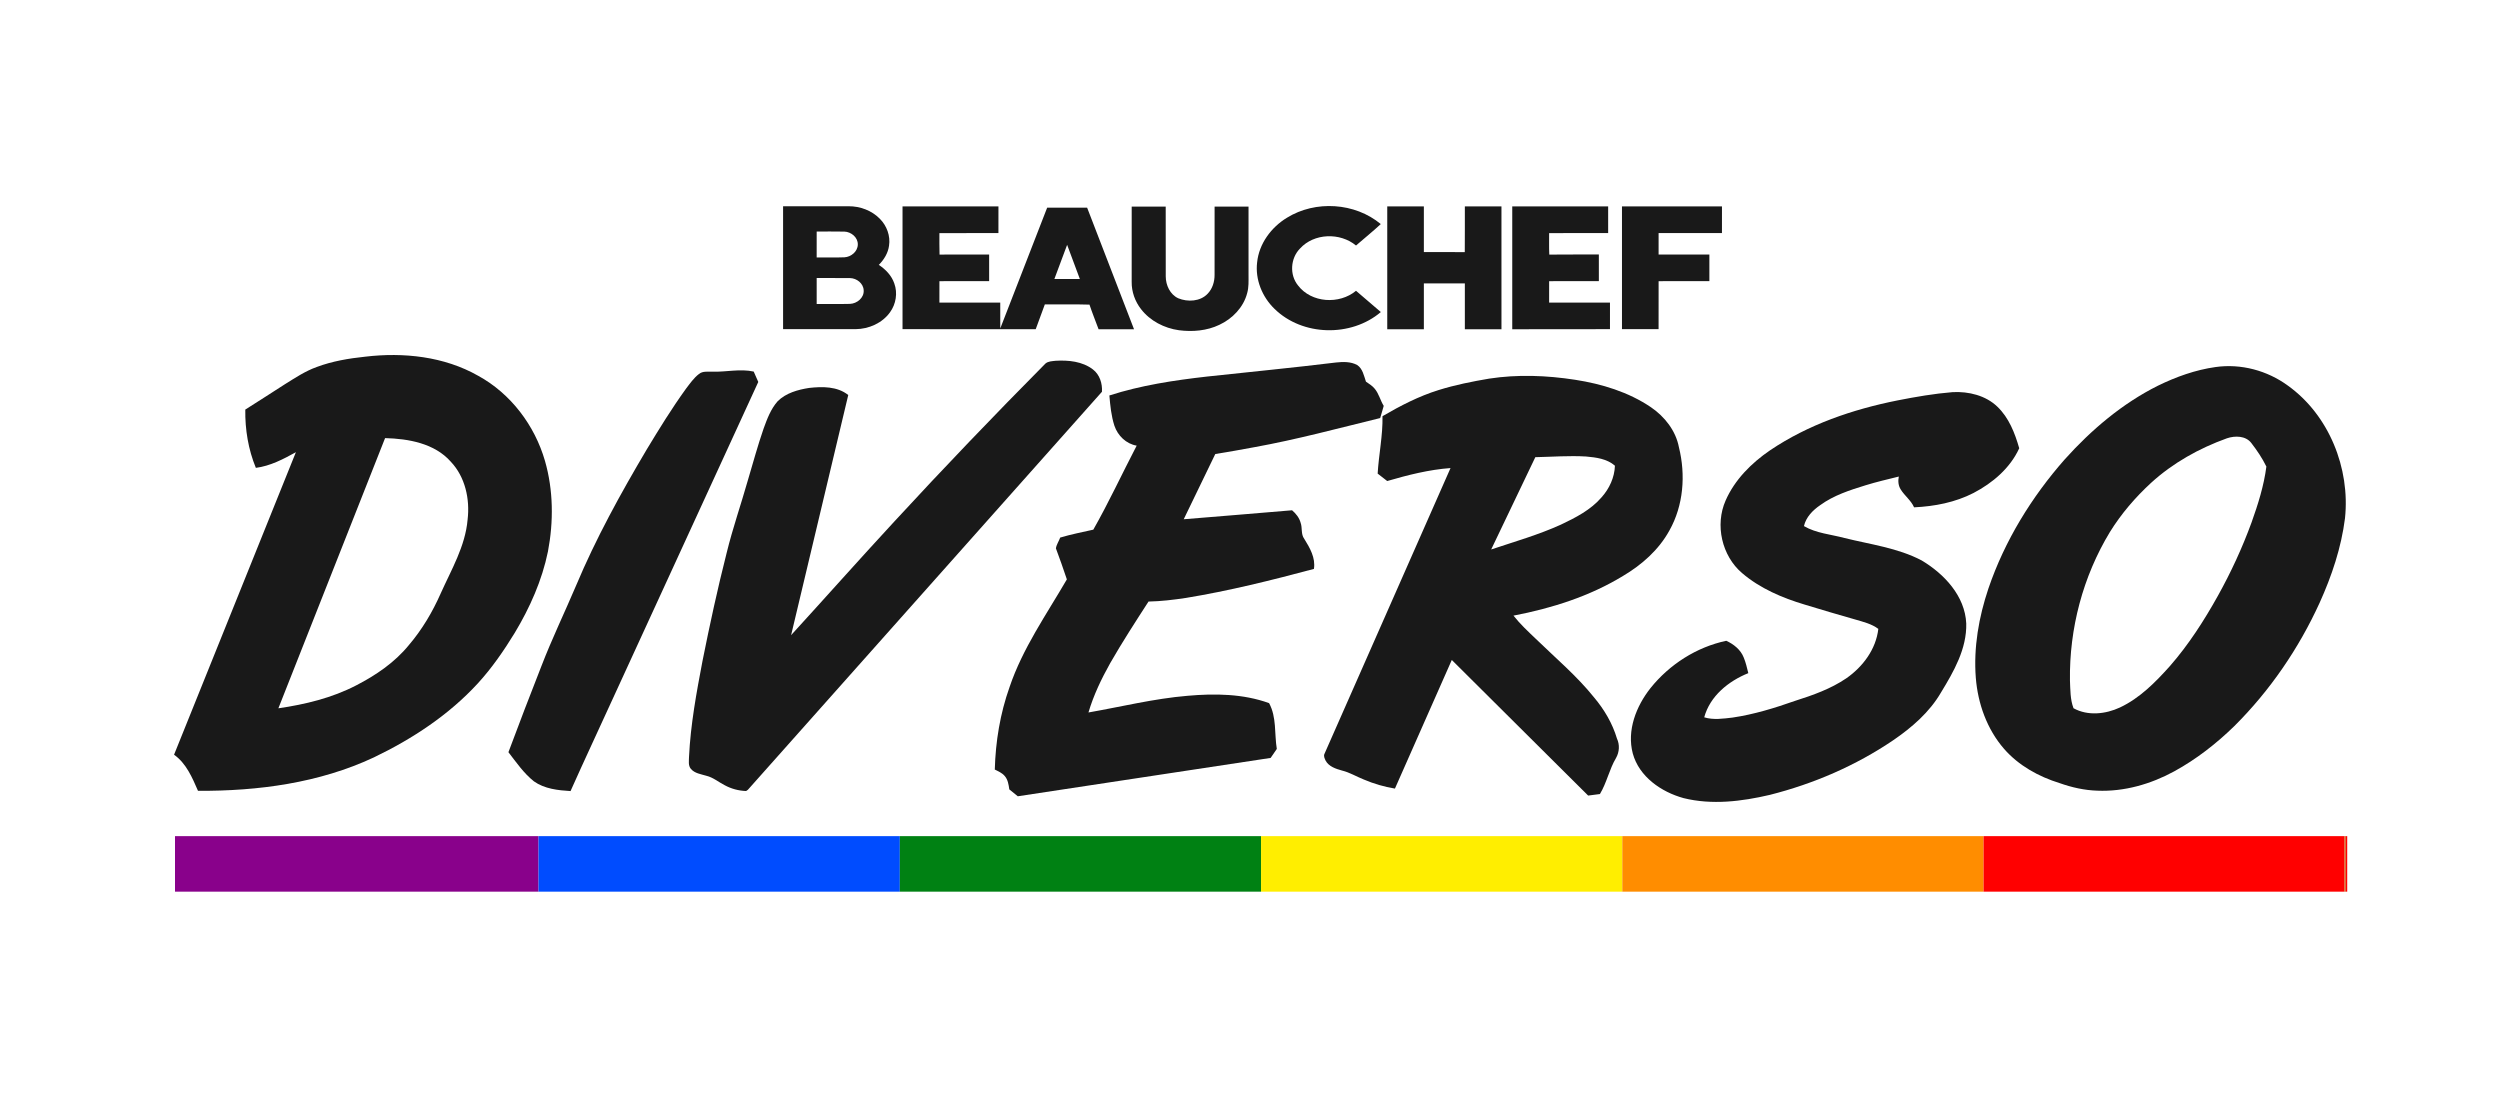 <?xml version="1.0" encoding="UTF-8" ?>
<!DOCTYPE svg PUBLIC "-//W3C//DTD SVG 1.1//EN" "http://www.w3.org/Graphics/SVG/1.1/DTD/svg11.dtd">
<svg width="1800pt" height="800pt" viewBox="0 0 1800 800" version="1.1" xmlns="http://www.w3.org/2000/svg">
<g id="#191919ff">
<path fill="#191919" opacity="1.00" d=" M 563.82 148.51 C 579.53 148.49 595.24 148.50 610.95 148.50 C 619.24 148.44 627.66 151.54 633.50 157.53 C 638.50 162.54 641.22 169.90 640.10 176.96 C 639.38 182.26 636.46 186.98 632.74 190.72 C 637.67 193.95 641.98 198.44 643.90 204.10 C 646.41 210.96 645.10 218.95 640.82 224.83 C 635.22 232.66 625.52 236.92 616.02 236.99 C 598.62 237.01 581.22 237.00 563.82 236.99 C 563.81 207.50 563.81 178.00 563.82 148.51 M 588.01 166.69 C 587.99 172.92 588.00 179.14 588.00 185.37 C 594.67 185.30 601.34 185.53 608.01 185.26 C 612.81 185.00 617.56 181.08 617.62 176.06 C 617.76 170.92 612.82 166.90 607.95 166.75 C 601.30 166.59 594.65 166.74 588.01 166.69 M 588.01 200.18 C 587.99 206.41 587.99 212.65 588.01 218.88 C 596.01 218.81 604.01 219.00 612.01 218.79 C 617.05 218.59 622.24 214.39 621.85 209.02 C 621.65 204.03 616.82 200.31 612.04 200.22 C 604.03 200.12 596.02 200.23 588.01 200.18 Z" />
<path fill="#191919" opacity="1.00" d=" M 649.82 148.63 C 672.84 148.62 695.86 148.62 718.88 148.63 C 718.87 155.02 718.88 161.42 718.87 167.81 C 704.70 167.84 690.54 167.77 676.37 167.85 C 676.42 173.00 676.26 178.15 676.47 183.30 C 688.37 183.19 700.27 183.28 712.18 183.25 C 712.19 189.64 712.19 196.04 712.18 202.43 C 700.25 202.45 688.31 202.43 676.38 202.44 C 676.37 207.58 676.38 212.72 676.37 217.86 C 690.97 217.90 705.58 217.86 720.18 217.88 C 720.20 224.07 720.16 230.27 720.20 236.46 C 731.52 207.50 742.68 178.48 753.96 149.51 C 763.55 149.50 773.14 149.47 782.73 149.52 C 793.95 178.71 805.26 207.87 816.49 237.05 C 807.99 237.07 799.49 237.06 790.98 237.06 C 788.79 231.15 786.42 225.31 784.42 219.33 C 773.70 218.99 762.98 219.28 752.27 219.19 C 750.08 225.14 747.88 231.08 745.71 237.04 C 713.74 236.96 681.78 237.02 649.82 236.99 C 649.81 207.54 649.81 178.09 649.82 148.63 M 759.16 200.86 C 765.27 200.89 771.38 200.87 777.49 200.87 C 774.45 192.67 771.39 184.47 768.33 176.28 C 765.25 184.46 762.23 192.67 759.16 200.86 Z" />
<path fill="#191919" opacity="1.00" d=" M 814.82 148.76 C 822.98 148.74 831.14 148.74 839.31 148.76 C 839.34 165.53 839.27 182.30 839.34 199.07 C 839.37 205.34 842.41 212.01 848.32 214.75 C 855.13 217.57 864.18 217.14 869.49 211.50 C 872.96 207.93 874.51 202.89 874.49 197.99 C 874.53 181.58 874.47 165.16 874.51 148.75 C 882.65 148.75 890.79 148.74 898.94 148.76 C 898.95 165.17 898.93 181.58 898.94 197.99 C 898.93 202.34 899.19 206.79 897.97 211.03 C 895.34 221.25 887.36 229.49 877.94 233.87 C 868.94 238.18 858.64 239.03 848.85 237.77 C 838.30 236.30 828.08 231.07 821.53 222.56 C 817.20 217.01 814.71 210.03 814.81 202.97 C 814.81 184.90 814.80 166.83 814.82 148.76 Z" />
<path fill="#191919" opacity="1.00" d=" M 926.63 156.76 C 947.16 144.06 975.56 145.86 994.16 161.33 C 988.41 166.69 982.25 171.59 976.33 176.77 C 964.86 167.27 946.08 167.79 935.94 179.01 C 929.12 186.00 928.35 197.85 934.55 205.48 C 944.18 218.18 964.32 219.35 976.33 209.37 C 982.29 214.46 988.27 219.53 994.20 224.67 C 972.83 242.87 937.75 242.12 917.63 222.35 C 908.78 213.80 903.64 201.25 905.13 188.90 C 906.49 175.48 915.27 163.64 926.63 156.76 Z" />
<path fill="#191919" opacity="1.00" d=" M 998.82 148.63 C 1007.60 148.62 1016.39 148.62 1025.18 148.63 C 1025.19 159.58 1025.19 170.53 1025.18 181.49 C 1035.00 181.53 1044.82 181.46 1054.64 181.52 C 1054.75 170.56 1054.65 159.59 1054.69 148.63 C 1063.48 148.62 1072.27 148.62 1081.05 148.63 C 1081.07 178.11 1081.06 207.58 1081.06 237.06 C 1072.27 237.07 1063.48 237.07 1054.69 237.05 C 1054.68 226.06 1054.68 215.07 1054.69 204.07 C 1044.85 204.05 1035.02 204.06 1025.18 204.07 C 1025.18 215.07 1025.19 226.06 1025.18 237.06 C 1016.39 237.07 1007.60 237.07 998.82 237.05 C 998.81 207.58 998.81 178.11 998.82 148.63 Z" />
<path fill="#191919" opacity="1.00" d=" M 1088.82 148.63 C 1111.84 148.62 1134.85 148.62 1157.87 148.63 C 1157.87 155.02 1157.88 161.42 1157.87 167.81 C 1143.70 167.83 1129.54 167.78 1115.37 167.84 C 1115.43 173.00 1115.23 178.16 1115.49 183.31 C 1127.38 183.16 1139.27 183.29 1151.17 183.24 C 1151.20 189.64 1151.18 196.03 1151.18 202.43 C 1139.25 202.45 1127.31 202.43 1115.38 202.44 C 1115.36 207.58 1115.38 212.72 1115.37 217.86 C 1129.97 217.89 1144.58 217.86 1159.18 217.88 C 1159.19 224.25 1159.18 230.62 1159.18 236.99 C 1135.73 237.00 1112.27 237.00 1088.82 237.06 C 1088.81 207.58 1088.81 178.11 1088.82 148.63 Z" />
<path fill="#191919" opacity="1.00" d=" M 1167.82 148.63 C 1191.82 148.62 1215.82 148.62 1239.82 148.63 C 1239.81 155.03 1239.82 161.42 1239.81 167.81 C 1224.60 167.83 1209.40 167.80 1194.19 167.82 C 1194.18 172.96 1194.18 178.10 1194.19 183.24 C 1206.37 183.26 1218.56 183.24 1230.75 183.25 C 1230.75 189.64 1230.74 196.03 1230.75 202.43 C 1218.57 202.45 1206.38 202.43 1194.20 202.44 C 1194.17 213.96 1194.20 225.47 1194.18 236.99 C 1185.39 237.00 1176.60 237.00 1167.82 236.99 C 1167.81 207.54 1167.81 178.09 1167.82 148.63 Z" />
<path fill="#191919" opacity="1.00" d=" M 262.87 256.82 C 290.52 253.53 319.80 256.61 344.33 270.58 C 367.79 283.44 385.02 306.31 392.39 331.88 C 398.46 353.00 398.61 375.58 394.52 397.09 C 390.27 417.86 381.53 437.49 370.65 455.60 C 362.81 468.41 354.25 480.87 344.10 491.96 C 323.21 514.73 296.97 531.98 269.25 545.30 C 229.84 563.80 185.74 569.61 142.56 569.40 C 138.41 559.86 134.10 549.62 125.32 543.39 C 154.57 470.78 183.82 398.18 213.05 325.57 C 204.00 330.58 194.63 335.50 184.22 336.86 C 178.76 323.60 176.40 309.21 176.61 294.90 C 186.08 288.94 195.46 282.85 204.88 276.81 C 212.36 272.15 219.78 267.19 228.14 264.20 C 239.28 260.04 251.08 258.06 262.87 256.82 M 277.26 315.44 C 251.69 380.30 226.03 445.13 200.43 509.98 C 219.70 507.18 238.98 502.52 256.37 493.52 C 270.60 486.20 284.19 476.99 294.37 464.48 C 303.88 453.34 311.40 440.65 317.30 427.27 C 325.00 410.08 335.03 393.27 336.68 374.10 C 338.41 359.38 335.00 343.44 324.58 332.43 C 312.86 319.16 294.11 315.88 277.26 315.44 Z" />
<path fill="#191919" opacity="1.00" d=" M 752.73 261.75 C 754.70 260.06 757.53 260.08 759.99 259.76 C 769.24 259.21 779.34 260.17 786.93 266.02 C 791.81 269.75 793.76 276.09 793.42 282.06 C 708.43 377.58 623.45 473.12 538.47 568.65 C 538.16 568.87 537.52 569.31 537.20 569.54 C 531.81 569.35 526.47 567.93 521.74 565.33 C 517.33 563.10 513.46 559.73 508.58 558.56 C 504.71 557.38 500.15 556.85 497.41 553.56 C 495.39 551.14 496.08 547.84 496.09 544.96 C 497.21 521.68 501.46 498.70 505.81 475.85 C 511.04 449.75 516.66 423.73 523.23 397.94 C 527.58 380.21 533.59 362.97 538.57 345.43 C 542.20 333.15 545.58 320.80 549.75 308.70 C 552.27 301.74 554.93 294.54 559.90 288.91 C 565.88 282.94 574.46 280.59 582.58 279.31 C 592.11 278.26 602.85 278.10 610.74 284.42 C 596.96 342.03 583.27 399.66 569.60 457.30 C 594.39 430.17 618.78 402.68 643.73 375.69 C 679.35 337.03 715.73 299.08 752.73 261.75 Z" />
<path fill="#191919" opacity="1.00" d=" M 868.95 271.13 C 899.96 267.78 931.01 264.77 961.98 260.99 C 967.05 260.44 972.58 260.31 977.19 262.82 C 981.16 265.47 982.02 270.58 983.49 274.80 C 985.74 276.34 988.15 277.80 989.88 279.98 C 992.84 283.60 993.84 288.31 996.28 292.24 C 995.45 295.17 994.52 298.06 993.74 301.00 C 963.60 308.36 933.61 316.48 903.05 321.99 C 893.73 323.80 884.36 325.33 875.00 326.90 C 867.41 342.54 859.86 358.20 852.28 373.86 C 878.29 371.71 904.29 369.63 930.29 367.40 C 933.08 369.79 935.47 372.78 936.45 376.38 C 937.82 380.13 936.53 384.56 939.05 387.93 C 943.08 394.45 947.29 401.61 946.03 409.62 C 915.60 417.75 884.97 425.42 853.86 430.51 C 844.94 431.85 835.96 432.94 826.93 433.12 C 817.49 447.73 808.01 462.34 799.36 477.43 C 793.02 488.74 787.37 500.52 783.69 512.98 C 807.44 508.83 830.95 502.99 855.03 500.97 C 874.67 499.24 894.99 499.47 913.74 506.25 C 919.27 516.40 917.50 528.23 919.30 539.23 C 917.86 541.41 916.37 543.56 914.86 545.70 C 854.18 554.88 793.50 564.12 732.82 573.32 C 730.75 571.69 728.70 570.05 726.70 568.36 C 726.21 564.96 725.70 561.30 723.33 558.64 C 721.46 556.46 718.74 555.33 716.25 554.07 C 716.79 533.90 720.10 513.76 726.87 494.72 C 736.31 466.77 753.44 442.45 768.14 417.15 C 765.67 409.65 762.98 402.22 760.25 394.81 C 760.67 392.07 762.40 389.66 763.34 387.05 C 771.18 384.71 779.21 383.15 787.19 381.35 C 798.39 361.61 807.93 340.99 818.41 320.86 C 810.82 319.60 804.76 313.65 802.36 306.49 C 800.09 299.46 799.38 292.06 798.75 284.74 C 821.51 277.40 845.25 273.83 868.95 271.13 Z" />
<path fill="#191919" opacity="1.00" d=" M 1595.17 264.28 C 1613.45 261.67 1632.45 266.77 1647.30 277.66 C 1676.93 298.93 1692.17 337.20 1688.40 373.10 C 1685.73 394.25 1678.88 414.68 1670.12 434.04 C 1655.11 466.92 1634.37 497.27 1608.73 522.77 C 1595.77 535.42 1581.33 546.67 1565.42 555.38 C 1548.55 564.58 1529.38 570.10 1510.06 569.29 C 1500.81 569.00 1491.71 566.94 1483.01 563.87 C 1467.86 559.19 1453.39 551.20 1442.89 539.14 C 1430.60 524.99 1424.04 506.52 1422.58 487.98 C 1420.89 466.22 1424.74 444.32 1431.66 423.72 C 1443.37 389.36 1462.72 357.86 1486.67 330.69 C 1505.78 309.43 1528.04 290.53 1553.72 277.70 C 1566.80 271.31 1580.71 266.31 1595.17 264.28 M 1603.39 315.57 C 1583.40 322.77 1564.44 333.32 1548.71 347.71 C 1537.38 358.15 1527.24 369.95 1519.13 383.06 C 1499.73 415.05 1489.81 452.61 1490.37 489.99 C 1490.68 496.66 1490.50 503.60 1492.93 509.93 C 1503.17 515.61 1516.03 514.21 1526.35 509.39 C 1540.68 502.66 1552.00 491.13 1562.42 479.48 C 1575.86 464.09 1586.94 446.81 1596.87 429.01 C 1606.30 412.06 1614.47 394.40 1621.11 376.18 C 1625.78 363.11 1630.01 349.74 1631.79 335.94 C 1628.87 329.93 1625.05 324.30 1620.97 319.00 C 1616.92 313.66 1609.22 313.61 1603.39 315.57 Z" />
<path fill="#191919" opacity="1.00" d=" M 513.07 267.62 C 522.93 267.89 532.88 265.37 542.67 267.53 C 543.78 270.01 544.90 272.50 545.96 275.01 C 511.15 350.80 476.33 426.60 441.52 502.39 C 431.31 524.80 420.82 547.09 410.79 569.58 C 401.73 569.03 392.02 567.98 384.41 562.56 C 377.09 556.73 371.75 548.92 366.07 541.58 C 373.83 520.93 381.64 500.28 389.75 479.76 C 397.31 460.10 406.49 441.13 414.72 421.75 C 428.99 387.72 446.84 355.35 465.63 323.64 C 474.61 308.80 483.70 294.00 493.87 279.93 C 496.75 276.18 499.48 272.17 503.27 269.26 C 506.02 267.00 509.78 267.73 513.07 267.62 Z" />
<path fill="#191919" opacity="1.00" d=" M 1072.12 272.62 C 1092.64 269.47 1113.63 270.27 1134.10 273.44 C 1153.33 276.43 1172.51 282.24 1188.74 293.25 C 1198.57 299.99 1206.56 310.08 1208.81 321.98 C 1213.77 341.91 1212.14 363.88 1201.98 381.95 C 1194.37 395.86 1182.13 406.65 1168.62 414.65 C 1144.54 429.34 1117.27 437.98 1089.70 443.25 C 1094.52 449.38 1100.26 454.69 1105.88 460.06 C 1120.08 473.86 1135.33 486.69 1147.77 502.19 C 1155.08 510.88 1160.97 520.84 1164.21 531.77 C 1166.28 536.19 1165.97 541.42 1163.59 545.66 C 1158.68 553.87 1156.90 563.51 1151.94 571.71 C 1149.11 572.07 1146.29 572.44 1143.47 572.81 C 1110.77 540.24 1078.01 507.73 1045.29 475.18 C 1031.58 506.02 1018.02 536.92 1004.35 567.78 C 996.63 566.52 989.08 564.30 981.89 561.23 C 976.65 559.15 971.77 556.14 966.26 554.80 C 961.80 553.56 956.72 551.93 954.40 547.57 C 953.75 546.09 952.82 544.33 953.63 542.74 C 983.88 474.16 1014.14 405.58 1044.38 337.00 C 1028.84 338.14 1013.70 342.00 998.79 346.34 C 996.48 344.57 994.19 342.78 991.91 340.99 C 992.73 327.18 995.67 313.53 995.40 299.65 C 1008.23 292.16 1021.53 285.27 1035.77 280.85 C 1047.64 277.13 1059.87 274.71 1072.12 272.62 M 1105.43 329.17 C 1094.89 351.34 1084.21 373.46 1073.65 395.62 C 1090.45 389.99 1107.58 385.12 1123.75 377.78 C 1134.42 372.73 1145.31 367.17 1153.13 358.07 C 1158.74 351.82 1162.46 343.77 1162.75 335.31 C 1157.06 330.32 1149.18 329.32 1141.93 328.68 C 1129.77 327.96 1117.59 328.92 1105.43 329.17 Z" />
<path fill="#191919" opacity="1.00" d=" M 1366.21 288.30 C 1379.37 285.71 1392.62 283.41 1406.00 282.33 C 1417.44 281.77 1429.66 284.69 1438.11 292.82 C 1446.44 300.79 1450.74 311.89 1453.84 322.76 C 1447.28 337.09 1434.72 347.74 1420.98 354.92 C 1407.77 361.74 1392.89 364.59 1378.14 365.28 C 1375.95 360.28 1371.38 357.00 1368.54 352.45 C 1366.75 349.68 1366.50 346.28 1367.14 343.11 C 1359.12 345.11 1351.07 346.97 1343.17 349.41 C 1331.84 352.90 1320.30 356.62 1310.60 363.67 C 1305.25 367.32 1300.33 372.27 1298.84 378.79 C 1307.69 383.97 1318.20 384.72 1327.94 387.34 C 1346.65 392.00 1366.32 394.44 1383.59 403.51 C 1399.83 413.19 1414.80 429.08 1415.70 448.93 C 1416.14 467.09 1406.71 483.51 1397.55 498.53 C 1389.26 512.82 1376.52 523.82 1363.03 533.03 C 1336.10 551.29 1305.74 564.36 1274.23 572.32 C 1254.01 577.05 1232.56 579.71 1212.15 574.64 C 1196.13 570.22 1180.21 559.27 1175.61 542.53 C 1171.20 525.88 1178.05 508.48 1188.36 495.44 C 1201.98 478.42 1221.52 465.90 1242.90 461.37 C 1248.19 463.74 1253.31 467.81 1255.48 473.41 C 1256.99 477.02 1257.83 480.86 1258.78 484.66 C 1244.57 490.37 1231.18 501.15 1227.04 516.47 C 1233.67 518.50 1240.70 517.43 1247.45 516.65 C 1262.86 514.38 1277.80 509.77 1292.46 504.61 C 1305.28 500.54 1318.19 495.98 1329.39 488.35 C 1341.25 480.07 1350.73 467.47 1352.39 452.79 C 1347.58 449.18 1341.63 447.78 1335.97 446.10 C 1323.74 442.66 1311.57 439.01 1299.41 435.32 C 1283.24 430.48 1267.25 423.69 1254.31 412.63 C 1239.68 400.19 1234.68 377.94 1242.43 360.40 C 1249.00 345.39 1261.01 333.42 1274.37 324.27 C 1301.89 305.70 1333.84 294.75 1366.21 288.30 Z" />
</g>
<g id="#89018bff">
<path fill="#89018b" opacity="1.00" d=" M 126.00 602.00 C 213.25 602.00 300.50 602.00 387.75 602.00 C 387.75 615.33 387.75 628.67 387.75 642.00 C 300.50 642.00 213.25 642.00 126.00 642.00 C 126.00 628.67 126.00 615.33 126.00 602.00 Z" />
</g>
<g id="#004cffff">
<path fill="#004cff" opacity="1.00" d=" M 387.75 602.00 C 474.46 602.00 561.17 602.00 647.88 602.00 C 647.87 615.33 647.87 628.67 647.88 642.00 C 561.17 642.00 474.46 642.00 387.75 642.00 C 387.75 628.67 387.75 615.33 387.75 602.00 Z" />
</g>
<g id="#008113ff">
<path fill="#008113" opacity="1.00" d=" M 647.88 602.00 C 734.56 602.00 821.25 602.00 907.94 602.00 C 907.94 615.33 907.94 628.67 907.94 642.00 C 821.25 642.00 734.56 642.00 647.88 642.00 C 647.87 628.67 647.87 615.33 647.88 602.00 Z" />
</g>
<g id="#ffee00ff">
<path fill="#ffee00" opacity="1.00" d=" M 907.94 602.00 C 994.65 602.00 1081.35 602.00 1168.06 602.00 C 1168.06 615.33 1168.06 628.67 1168.06 642.00 C 1081.35 642.00 994.64 642.00 907.94 642.00 C 907.94 628.67 907.94 615.33 907.94 602.00 Z" />
</g>
<g id="#ff8d00ff">
<path fill="#ff8d00" opacity="1.00" d=" M 1168.06 602.00 C 1254.77 602.00 1341.48 602.00 1428.18 602.00 C 1428.18 615.33 1428.18 628.67 1428.18 642.00 C 1341.48 642.00 1254.77 642.00 1168.06 642.00 C 1168.06 628.67 1168.06 615.33 1168.06 602.00 Z" />
</g>
<g id="#ff0000ff">
<path fill="#ff0000" opacity="1.00" d=" M 1428.18 602.00 C 1514.79 602.00 1601.39 602.00 1688.00 602.00 C 1688.00 615.33 1687.99 628.66 1688.00 642.00 C 1601.39 642.00 1514.79 642.00 1428.18 642.00 C 1428.18 628.67 1428.18 615.33 1428.18 602.00 Z" />
<path fill="#ff0000" opacity="1.00" d=" M 1689.00 602.00 L 1690.00 602.00 C 1690.00 615.33 1690.00 628.67 1690.00 642.00 L 1689.00 642.00 C 1689.00 628.67 1689.00 615.33 1689.00 602.00 Z" />
</g>
<g id="#d65415ff">
<path fill="#d65415" opacity="1.00" d=" M 1688.00 602.00 L 1689.00 602.00 C 1689.00 615.33 1689.00 628.67 1689.00 642.00 L 1688.00 642.00 C 1687.99 628.66 1688.00 615.33 1688.00 602.00 Z" />
</g>
</svg>
